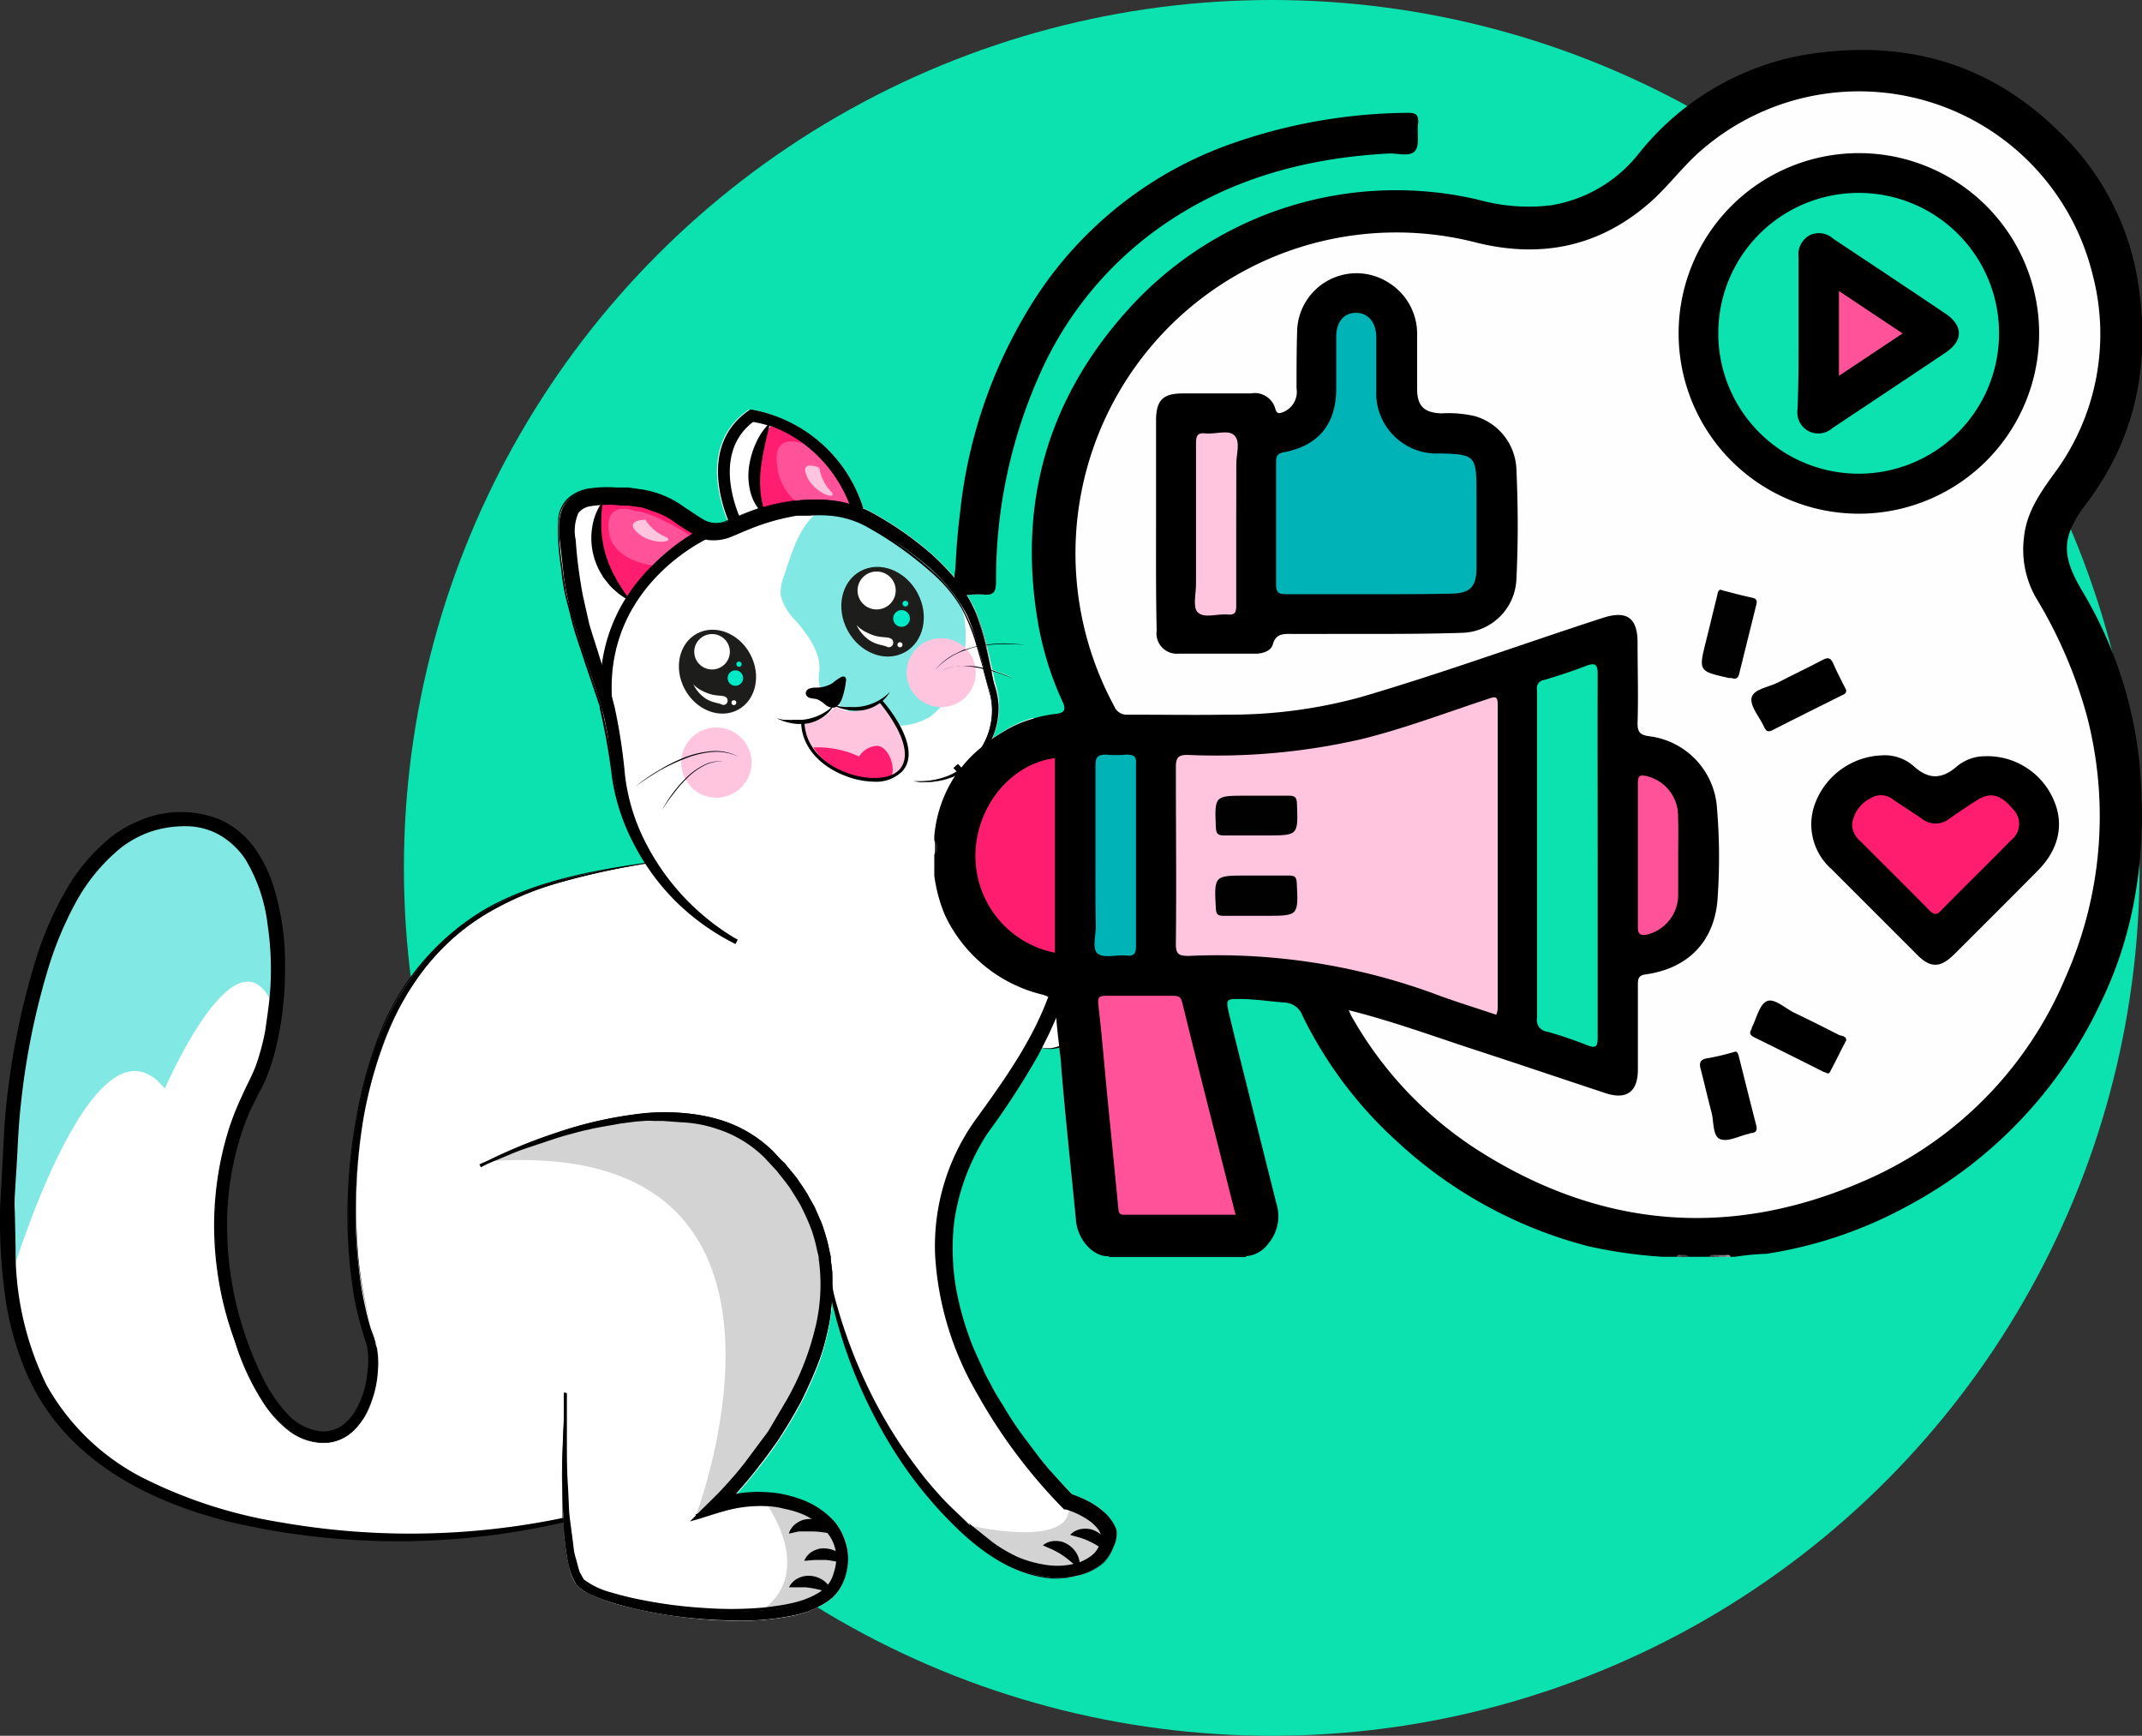 <svg id="Vrstva_1" data-name="Vrstva 1" xmlns="http://www.w3.org/2000/svg" viewBox="0 0 202 163.68"><rect x="0" y="0" width="202" height="163.68" fill="#333333" stroke="none"/><defs><style>.cls-1{fill:#0ce2af;}.cls-2{fill:#ff5299;}.cls-3{fill:#fff;}.cls-4{fill:#82e8e3;}.cls-5{fill:#1d1d1b;}.cls-6{fill:#00eac8;}.cls-7{fill:#ffc5df;}.cls-8{fill:#ff1d6f;}.cls-9{fill:#d3d3d3;}.cls-10{fill:#090909;}.cls-11{fill:#1c1c1c;}.cls-12{fill:#404040;}.cls-13{fill:#7c7c7c;}.cls-14{fill:#575757;}.cls-15{fill:#484848;}.cls-16{fill:#5f5f5f;}.cls-17{fill:#999;}.cls-18{fill:#fefefe;}.cls-19{fill:#00b3b7;}.cls-20{fill:#010101;}</style></defs><g id="Huge_Marketing" data-name="Huge Marketing"><circle class="cls-1" cx="119.93" cy="81.84" r="81.84"/><path class="cls-2" d="M49,133.2s21.17-10.28,29.22,1.46Z" transform="translate(-3.89 -23.16)"/><path class="cls-3" d="M108.89,167.1a2.65,2.65,0,0,1,0,1.92,4,4,0,0,1-1,1.53,5.5,5.5,0,0,1-1.51.93,7.45,7.45,0,0,1-3.36.45h0a8.82,8.82,0,0,1-4.42-1.38,12.79,12.79,0,0,1-1.66-1,30,30,0,0,1-4.74-4.4A41.5,41.5,0,0,1,88.34,160a39,39,0,0,1-3-5.67,45.56,45.56,0,0,1-2.93-8.86,18.29,18.29,0,0,1-.18,1.83,24.35,24.35,0,0,1-1,4.12,36.56,36.56,0,0,1-1.71,3.9,39.16,39.16,0,0,1-4.68,7c-.49.61-1,1.21-1.53,1.79a12.71,12.71,0,0,1,2-.19,14.78,14.78,0,0,1,2,.13,11.73,11.73,0,0,1,1.94.49,7.83,7.83,0,0,1,3.4,2.2,5.82,5.82,0,0,1,1,1.84,5.32,5.32,0,0,1,.19,2.09,6.57,6.57,0,0,1-.58,2,4,4,0,0,1-1.45,1.6,9.82,9.82,0,0,1-3.75,1.36,23.68,23.68,0,0,1-3.86.36c-1.29,0-2.56,0-3.86-.13a44.29,44.29,0,0,1-7.57-1.25,17.09,17.09,0,0,1-3.64-1.33,3.45,3.45,0,0,1-.84-.65,3.51,3.51,0,0,1-.5-.93,9.15,9.15,0,0,1-.47-1.87c-.18-1.1-.26-2.18-.33-3.28a69.31,69.31,0,0,1-31.61-.11,40.18,40.18,0,0,1-7.57-2.72,26.1,26.1,0,0,1-6.67-4.55,20.25,20.25,0,0,1-4.61-6.62,28.82,28.82,0,0,1-2-7.81,55,55,0,0,1-.39-8c0-2.65.2-5.33.43-8s.63-5.3,1.12-7.93a57.82,57.82,0,0,1,2-7.79,29.44,29.44,0,0,1,3.54-7.29c.41-.56.82-1.1,1.27-1.62A15.69,15.69,0,0,1,14,102.62a11,11,0,0,1,3.58-2.09,11.41,11.41,0,0,1,2.05-.52,9.78,9.78,0,0,1,2.09-.11,7.72,7.72,0,0,1,4,1.34,8.72,8.72,0,0,1,2.78,3.17A15.64,15.64,0,0,1,30,108.27a28.45,28.45,0,0,1,.6,8.06,32.28,32.28,0,0,1-.49,4A23.76,23.76,0,0,1,29,124.29c-.11.33-.26.65-.39.95s-.15.32-.24.48l-.23.43c-.29.58-.57,1.18-.82,1.79a27.52,27.52,0,0,0-1.26,3.68,29.9,29.9,0,0,0-.88,7.77,30.31,30.31,0,0,0,1.14,7.74,28.66,28.66,0,0,0,2.94,7.25,10.33,10.33,0,0,0,2.43,2.89,5.44,5.44,0,0,0,1.62.84,3.48,3.48,0,0,0,1.75.08,3,3,0,0,0,1.53-.79,5,5,0,0,0,1.1-1.47,9.26,9.26,0,0,0,1-3.65,7.78,7.78,0,0,0-.09-1.87,3.54,3.54,0,0,0-.08-.45c0-.16-.09-.28-.15-.46a9.16,9.16,0,0,1-.3-1,28.35,28.35,0,0,1-.87-3.92,45.1,45.1,0,0,1-.47-8,48.52,48.52,0,0,1,.82-8,39.51,39.51,0,0,1,2.13-7.73A26,26,0,0,1,43.72,114a23.33,23.33,0,0,1,2.84-2.87,22.52,22.52,0,0,1,3.33-2.28A30.35,30.35,0,0,1,57.35,106a68.11,68.11,0,0,1,7.57-1.42,18.18,18.18,0,0,1-2.57-5.44,23.69,23.69,0,0,1-.73-3.4c-.18-1.15-.33-2.27-.5-3.39-.11-.54-.21-1.1-.34-1.64-.07-.28-.15-.54-.22-.8h0v-.08c-.09-.26-.15-.5-.24-.74-.67-2.15-1.49-4.29-2.15-6.51-.35-1.12-.65-2.24-.89-3.39-.11-.58-.21-1.16-.28-1.74s-.13-1.17-.19-1.71-.13-1.12-.2-1.72a9.91,9.91,0,0,1,0-1.88,3.68,3.68,0,0,1,.28-1,2.87,2.87,0,0,1,.67-.91,3.68,3.68,0,0,1,1.9-.86,10.44,10.44,0,0,1,1.83-.13c.59,0,1.19,0,1.77.07a12.62,12.62,0,0,1,1.81.23,14.1,14.1,0,0,1,1.75.54,9,9,0,0,1,1.62.93l1.42.93a3.53,3.53,0,0,0,1.3.62,2.71,2.71,0,0,0,1.35-.17.59.59,0,0,0,.2-.09c-.82-2-2.46-7.35,1.83-10.39l.17-.13.22,0A13.52,13.52,0,0,1,85.3,71.09l0,0a5.85,5.85,0,0,1,.84.39,31.89,31.89,0,0,1,5.72,4,25.1,25.1,0,0,1,2.09,2.16c0-.41.11-.84.11-1.23.09-1.71.22-3.39.43-5l2.76,7.81a2.07,2.07,0,0,1-.6,0,9.13,9.13,0,0,0-1.56.06c.07.09.13.2.2.3a13.11,13.11,0,0,1,.78,1.6,23.14,23.14,0,0,1,.86,2.76,9.22,9.22,0,0,1,1.4-.13,4.87,4.87,0,0,1,.54,0v0h-.54a10.71,10.71,0,0,0-1.4.12c.21.8.36,1.62.56,2.4.11,0,.21.06.32.11a12.13,12.13,0,0,1,1.79.71,17.64,17.64,0,0,0-1.79-.67c-.11,0-.19-.07-.3-.09.09.48.19,1,.32,1.41a7.89,7.89,0,0,1,.28,1.76,7.52,7.52,0,0,1-.15,1.77,7.25,7.25,0,0,1-.49,1.47c.43-.3.86-.58,1.31-.84a10.66,10.66,0,0,1,2.57-1.12l1.38,3.9.65,1.83,0,.13.22.58,3.62,10.31,1.94,5.5.06.2.22.64,1.1,3.09,7.27,20.64,1.33,3.77,0,.11,0,.11H108.48v-.09c-1.51.09-3-1.6-3.13-3.45-.47-4.85-1-9.71-1.4-14.56,0-.54-.11-1.08-.17-1.64a3.06,3.06,0,0,1-.8.15,2.75,2.75,0,0,1-1.21-.19,46,46,0,0,1-3.6,5.84l-.6.85-.58.86a9.43,9.43,0,0,0-.56.84l-.5.88a21.63,21.63,0,0,0-1.6,3.71c-.1.33-.17.67-.26,1a8.68,8.68,0,0,0-.23,1l-.18,1,0,.24,0,.25,0,.5a21.19,21.19,0,0,0,0,4.06,27.77,27.77,0,0,0,2.13,7.82c.26.63.59,1.23.87,1.86s.62,1.23,1,1.81c.67,1.19,1.4,2.35,2.17,3.47s1.62,2.22,2.51,3.28,1.74,2,2.67,2.93a11.66,11.66,0,0,1,1.45.61,7.62,7.62,0,0,1,1.44.95A3.74,3.74,0,0,1,108.89,167.1Z" transform="translate(-3.89 -23.16)"/><path class="cls-4" d="M81.38,71.42a1.74,1.74,0,0,0-.89.49c-1.41,1.43-2.07,3.78-2.71,5.69a3.64,3.64,0,0,0-.25,1.79,5.18,5.18,0,0,0,1.38,2.28c1.19,1.37,2.36,3,2.26,4.71a3.52,3.52,0,0,0,0,1.41,2.7,2.7,0,0,0,1,1.21,12.54,12.54,0,0,0,4.63,2.38,6.24,6.24,0,0,0,4.75-.6A7.09,7.09,0,0,0,94,87.5a10.32,10.32,0,0,0,.53-7.31,11.92,11.92,0,0,0-5.26-6C87.56,73.14,83.56,70.88,81.38,71.42Z" transform="translate(-3.89 -23.16)"/><ellipse class="cls-5" cx="71.56" cy="86.49" rx="3.5" ry="4.08" transform="translate(-36.43 21.31) rotate(-28.41)"/><ellipse class="cls-3" cx="67.15" cy="61.46" rx="1.68" ry="1.67"/><path class="cls-3" d="M70.17,88.33c1.21.62,1.8.28,2.22.6a.42.42,0,0,1,.06.51h0a.38.38,0,0,1-.44.18c-.49-.28-1.49-.09-2.5-1.51-.21-.35-.3-.53-.16-.34h0A3,3,0,0,0,70.17,88.33Z" transform="translate(-3.89 -23.16)"/><circle class="cls-3" cx="69.21" cy="66.26" r="0.23"/><circle class="cls-6" cx="69.35" cy="63.94" r="0.73"/><circle class="cls-6" cx="69.69" cy="62.63" r="0.25"/><ellipse class="cls-5" cx="87.12" cy="80.84" rx="3.74" ry="4.36" transform="translate(-31.86 28.03) rotate(-28.41)"/><ellipse class="cls-3" cx="82.67" cy="55.68" rx="1.8" ry="1.79"/><path class="cls-3" d="M85.63,82.8c1.29.66,1.92.29,2.37.64a.45.45,0,0,1,.07.54h0a.41.41,0,0,1-.47.2c-.53-.3-1.6-.09-2.68-1.62-.22-.37-.32-.56-.16-.36h0A3,3,0,0,0,85.63,82.8Z" transform="translate(-3.89 -23.16)"/><circle class="cls-3" cx="84.87" cy="60.8" r="0.24"/><circle class="cls-6" cx="85.02" cy="58.32" r="0.79"/><circle class="cls-6" cx="85.38" cy="56.92" r="0.27"/><ellipse class="cls-7" cx="67.56" cy="71.91" rx="3.32" ry="3.31"/><path d="M66.32,99.55a12.32,12.32,0,0,1,1.05-1.64,12.62,12.62,0,0,1,1.28-1.46,6.8,6.8,0,0,1,1.58-1.13,3.3,3.3,0,0,1,1.9-.36,3.56,3.56,0,0,0-1.87.41,6.67,6.67,0,0,0-1.55,1.14A12.71,12.71,0,0,0,67.41,98,16.09,16.09,0,0,0,66.32,99.55Z" transform="translate(-3.89 -23.16)"/><path d="M63.79,97.35A17.38,17.38,0,0,1,66,95.81a16.07,16.07,0,0,1,2.38-1.2A9.26,9.26,0,0,1,70.93,94a4.48,4.48,0,0,1,2.59.52,4.78,4.78,0,0,0-2.58-.44,9.11,9.11,0,0,0-2.56.66A18,18,0,0,0,66,95.88C65.24,96.34,64.5,96.82,63.79,97.35Z" transform="translate(-3.89 -23.16)"/><path class="cls-7" d="M82.66,89.79s-1.33,1.66-2.83,1.54c0,0-.69,3.16,4.7,5.09,0,0,5.28,1.14,4.67-2.72a10.52,10.52,0,0,0-2.35-4.26S84.63,91,82.66,89.79Z" transform="translate(-3.89 -23.16)"/><path class="cls-8" d="M87.88,96.52a6.79,6.79,0,0,1-7.29-2.88,9.28,9.28,0,0,1,4.32.86,2.1,2.1,0,0,1,1.58-1C87.65,93.38,88.47,95.6,87.88,96.52Z" transform="translate(-3.89 -23.16)"/><path d="M86.29,96.87a3.49,3.49,0,0,0,2.71-1c2-2.28-1.81-6.58-2-6.76l-.24.21s3.74,4.27,2,6.35c-.83,1-2.92,1.12-5,.37-2.5-.92-4-2.75-4-4.88h-.32c0,2.67,2.16,4.42,4.19,5.17A7.71,7.71,0,0,0,86.29,96.87Z" transform="translate(-3.89 -23.16)"/><path d="M82.57,89.61a4.88,4.88,0,0,1-1.17.87,4.94,4.94,0,0,1-1.35.48,3.36,3.36,0,0,1-.71.08l-.36,0-.36,0a2.46,2.46,0,0,1-.37,0l-.36,0c-.24,0-.48-.1-.73-.14.22.11.46.2.69.29a6.64,6.64,0,0,0,.74.18,4.56,4.56,0,0,0,1.52,0A3.65,3.65,0,0,0,82.57,89.61Z" transform="translate(-3.89 -23.16)"/><path d="M87.82,88.4a4.51,4.51,0,0,1-1.17.87,4.88,4.88,0,0,1-1.34.48,4.29,4.29,0,0,1-.72.08,2.17,2.17,0,0,1-.36,0h-.36a2.2,2.2,0,0,1-.36,0l-.37-.05-.73-.14c.23.11.46.2.7.29a6,6,0,0,0,.73.18,4.62,4.62,0,0,0,1.53,0A3.65,3.65,0,0,0,87.82,88.4Z" transform="translate(-3.89 -23.16)"/><path d="M83.31,89c-.28.73-.76,1.24-1.6.61a2.61,2.61,0,0,0-.74-.5c-.21-.07-.43-.06-.64-.12a.55.55,0,0,1-.45-.4.47.47,0,0,1,.32-.49,1.62,1.62,0,0,1,.62-.1,3.06,3.06,0,0,0,1.55-.4,5.1,5.1,0,0,1,.86-.6.34.34,0,0,1,.35,0,.4.4,0,0,1,.09.38A8,8,0,0,1,83.31,89Z" transform="translate(-3.89 -23.16)"/><ellipse class="cls-7" cx="88.76" cy="63.43" rx="3.26" ry="3.25"/><path d="M99.55,87.2a17.64,17.64,0,0,0-1.79-.67c-.11,0-.19-.07-.3-.09a5.44,5.44,0,0,0-.82-.19,6.77,6.77,0,0,0-.73-.15h0A5.45,5.45,0,0,0,94.53,86a1.8,1.8,0,0,0-.52,0,3.43,3.43,0,0,0-1.34.45A3.09,3.09,0,0,1,94,86a4.73,4.73,0,0,1,.54,0,5.71,5.71,0,0,1,1.31,0h.07l.71.15a6.23,6.23,0,0,1,.82.22c.11,0,.21.06.32.11A12.13,12.13,0,0,1,99.55,87.2Z" transform="translate(-3.89 -23.16)"/><path d="M100.57,84a12.93,12.93,0,0,0-1.75-.1h-.54a10.71,10.71,0,0,0-1.4.12,6.68,6.68,0,0,0-.8.13s-.06,0-.09,0a4.61,4.61,0,0,0-.92.28.39.39,0,0,0-.2.06,6.38,6.38,0,0,0-1,.43,7.16,7.16,0,0,0-1.79,1.4,6.06,6.06,0,0,1,1.77-1.44c.34-.17.69-.35,1-.48a.38.38,0,0,1,.13,0,10.09,10.09,0,0,1,1-.3h.07a4.66,4.66,0,0,1,.82-.13,9.22,9.22,0,0,1,1.4-.13,4.87,4.87,0,0,1,.54,0A10.43,10.43,0,0,1,100.57,84Z" transform="translate(-3.89 -23.16)"/><path class="cls-8" d="M84.33,70.92s-7-.59-8.56.8c0,0-2.06-4.57.45-8a1.21,1.21,0,0,1,1.38-.43c1.63.59,5.24,2.45,6.73,7.89Z" transform="translate(-3.89 -23.16)"/><path class="cls-8" d="M70.08,73.4s-6.14,4.45-6.76,6.46c0,0-3.73-3.37-3.4-7.62,0-.53.85-2.23,1.38-2.33,1.7-.35,4.4-1,8.5,2.89Z" transform="translate(-3.89 -23.16)"/><path class="cls-2" d="M79.65,65s-2.83-1.15-2.49,1.83a5,5,0,0,0,2.33,4l5.63.88S81.46,65.11,79.65,65Z" transform="translate(-3.89 -23.16)"/><path class="cls-2" d="M63.79,71.35S61,70.2,61.29,73.18s4.33,3.32,4.33,3.32l3.6-2.69S65.59,71.44,63.79,71.35Z" transform="translate(-3.89 -23.16)"/><path class="cls-7" d="M81.16,67.26s-1.93-.82-1.16.86,3.13,2.31,2.19,1.31A4,4,0,0,1,81.16,67.26Z" transform="translate(-3.89 -23.16)"/><path class="cls-7" d="M64.75,72.17s-2.09,0-.72,1.24,3.8.87,2.54.33A4.05,4.05,0,0,1,64.75,72.17Z" transform="translate(-3.89 -23.16)"/><path class="cls-4" d="M4.58,144.68s8-27.45,14.85-18.86c0,0,7.4-17.14,10.59-6.75,0,0,1.53-22.74-12.28-17.94S4.58,144.68,4.58,144.68Z" transform="translate(-3.89 -23.16)"/><path class="cls-9" d="M117.36,79.79s2.09-7-3.61-6.62-9.68,21.74-9.68,21.74,3-25.44,10.24-26.24,6.47,7.71,6.47,7.71Z" transform="translate(-3.89 -23.16)"/><path class="cls-9" d="M69.54,166s13.61-35.67-19.49-33.34c0,0,11.47-5.54,21.45-3.59s10.27,17.51,10.27,17.51S79,161.28,69.54,166Z" transform="translate(-3.89 -23.16)"/><path class="cls-9" d="M75.8,164.44s5.73,7.25-.78,11.06c0,0,8.79-1,8.34-5.53S78.54,164.23,75.8,164.44Z" transform="translate(-3.89 -23.16)"/><path class="cls-9" d="M108.48,168.93a1.71,1.71,0,0,1-.28.48,7,7,0,0,1-5.15,2.52h0a8.82,8.82,0,0,1-4.42-1.38,18,18,0,0,1-4.27-3.75s.31.09.82.19c0,0,0,0,0,0,2.53.54,9.71,1.79,9.54-1.81a3.36,3.36,0,0,0-.09-.6S109.75,166.28,108.48,168.93Z" transform="translate(-3.89 -23.16)"/><path d="M98.06,89.61a7.52,7.52,0,0,1-.15,1.77,7.25,7.25,0,0,1-.49,1.47,7.41,7.41,0,0,1-1.08,1.68A6.43,6.43,0,0,1,94.59,96s0,0,0,0a2.13,2.13,0,0,1-.5.25,2.48,2.48,0,0,1-.6.26A7.15,7.15,0,0,1,90,96.8a7.4,7.4,0,0,0,3.34-.5,6.25,6.25,0,0,0,1-.54h0a0,0,0,0,1,0,0A6,6,0,0,0,96,94.29a7.74,7.74,0,0,0,.49-.73A6.68,6.68,0,0,0,97.12,88c-.18-.58-.33-1.19-.48-1.79,0,0,0,0,0-.09-.17-.69-.35-1.38-.54-2a.07.07,0,0,0,0-.06,21.21,21.21,0,0,0-.86-2.55,9.58,9.58,0,0,0-.63-1.18,15.85,15.85,0,0,0-3.49-4,32.12,32.12,0,0,0-2.68-2c-1-.62-1.92-1.23-2.89-1.75a9.63,9.63,0,0,0-4.42-1h0a10.86,10.86,0,0,0-1.88.09,18.06,18.06,0,0,0-3.21.75c-.54.17-1.06.37-1.58.58s-1,.48-1.61.69a4.38,4.38,0,0,1-2,.24h0a3.47,3.47,0,0,1-.91-.3,2.42,2.42,0,0,1-.45-.24c-.15-.08-.3-.19-.45-.28-.48-.3-1-.62-1.45-.95a7,7,0,0,0-1.38-.77,9.78,9.78,0,0,0-1.53-.48,10.53,10.53,0,0,0-1.6-.21c-.53,0-1.1-.07-1.66-.07a5.72,5.72,0,0,0-.58,0H60.6a6.83,6.83,0,0,0-.92.09,2.16,2.16,0,0,0-1.19.5A1.83,1.83,0,0,0,58,72.32a8,8,0,0,0,0,1.55c0,.54.11,1.1.17,1.68s.09,1.15.15,1.71.16,1.1.26,1.66c.2,1.1.48,2.17.78,3.27.39,1.32.84,2.66,1.25,4,.28.85.54,1.71.8,2.57.08.32.19.67.26,1s.13.46.17.67c.13.59.24,1.15.32,1.73.18,1.14.28,2.28.41,3.43a25.1,25.1,0,0,0,.59,3.32,18,18,0,0,0,1.14,3.15,22.15,22.15,0,0,0,9.1,9.87,21.68,21.68,0,0,1-8.43-7.39,18.18,18.18,0,0,1-2.57-5.44,23.69,23.69,0,0,1-.73-3.4c-.18-1.15-.33-2.27-.5-3.39-.11-.54-.21-1.1-.34-1.64-.07-.28-.15-.54-.22-.8a.15.15,0,0,1,0-.08c-.09-.26-.15-.5-.24-.74-.67-2.15-1.49-4.29-2.15-6.51-.35-1.12-.65-2.24-.89-3.39-.11-.58-.21-1.16-.28-1.74s-.13-1.17-.19-1.71-.13-1.12-.2-1.72a9.91,9.91,0,0,1,0-1.88,3.68,3.68,0,0,1,.28-1,2.87,2.87,0,0,1,.67-.91,3.68,3.68,0,0,1,1.9-.86,10.44,10.44,0,0,1,1.83-.13c.59,0,1.19,0,1.77.07a12.62,12.62,0,0,1,1.81.23,14.1,14.1,0,0,1,1.75.54,9,9,0,0,1,1.62.93l1.42.93a3.53,3.53,0,0,0,1.3.62,2.71,2.71,0,0,0,1.35-.17.59.59,0,0,0,.2-.09,7.11,7.11,0,0,0,1-.43l.33-.13c.49-.21,1-.41,1.55-.58l.11,0,.34-.11a17.74,17.74,0,0,1,3-.63l.17,0a14,14,0,0,1,3.6,0,8.63,8.63,0,0,1,1.3.28,1.29,1.29,0,0,1,.28.08,1.76,1.76,0,0,1,.43.13h0a4.69,4.69,0,0,1,.6.24,5.85,5.85,0,0,1,.84.39,31.89,31.89,0,0,1,5.72,4,25.1,25.1,0,0,1,2.09,2.16v0l.33.39A7.77,7.77,0,0,1,95,79.26c.07.09.13.2.2.3a13.11,13.11,0,0,1,.78,1.6,23.14,23.14,0,0,1,.86,2.76V84c.21.8.36,1.62.56,2.4a.07.07,0,0,0,0,.06c.09.48.19,1,.32,1.41A7.89,7.89,0,0,1,98.06,89.61Z" transform="translate(-3.89 -23.16)"/><path d="M98.06,89.61a7,7,0,0,1-.85,3.66A6.65,6.65,0,0,1,94.6,96v0s0,0,0,0h0l-.5.26h0a8.7,8.7,0,0,1-1,.38,5.77,5.77,0,0,1-1,.21,7.48,7.48,0,0,1-2.06,0v0a7.79,7.79,0,0,0,2.26-.16,6.81,6.81,0,0,0,1.08-.35l1-.53h0l0,0a.06.06,0,0,1,.06-.06h0a5.87,5.87,0,0,0,1.86-1.85,6.11,6.11,0,0,0,1-2.41,6.42,6.42,0,0,0,0-2.62l-.7-2.57,0-.07,0,.06s0,0,0-.09v0L96,84.13h0l0,0a18.59,18.59,0,0,0-1.44-3.62,13.66,13.66,0,0,0-2.43-3,33.79,33.79,0,0,0-6.32-4.57,8.67,8.67,0,0,0-3.67-1.15,11.54,11.54,0,0,0-1.95,0l-1,0c-.32,0-.64.1-1,.16a21.07,21.07,0,0,0-3.72,1.15c-.6.24-1.2.52-1.82.76a4.46,4.46,0,0,1-2,.22h0a4.5,4.5,0,0,1-.94-.31h0a23.33,23.33,0,0,1-2.11-1.3,6.67,6.67,0,0,0-2.14-1.09A10.09,10.09,0,0,0,64.35,71l-1.2-.16c-.4,0-.81,0-1.22-.06a8,8,0,0,0-1.2,0h0a9.4,9.4,0,0,0-1.3.14,1.73,1.73,0,0,0-1,.63,4.17,4.17,0,0,0-.25,2.52,44.83,44.83,0,0,0,.69,5.31L59.46,82c.25.86.53,1.71.8,2.56.52,1.72,1.12,3.4,1.57,5.18v0a52.49,52.49,0,0,1,1,6.52,18.64,18.64,0,0,0,1.86,6.19,22.35,22.35,0,0,0,8.77,9.33l-.21.4a21.93,21.93,0,0,1-5.5-3.89,21.48,21.48,0,0,1-4-5.38,19.79,19.79,0,0,1-2.14-6.38,60.35,60.35,0,0,0-1.16-6.58v0a.94.94,0,0,1,0-.16v0L59,85.51c-.46-1.44-1-2.86-1.33-4.35-.18-.74-.4-1.47-.55-2.22s-.25-1.5-.32-2.26a21.67,21.67,0,0,1-.27-4.56,3,3,0,0,1,1-2.05,3.92,3.92,0,0,1,2.13-.88A11.71,11.71,0,0,1,62,69.13l1.14,0,1.14.16A9.07,9.07,0,0,1,68.45,71c.64.4,1.26.86,1.91,1.22a2.32,2.32,0,0,0,2.1,0h0c1-.4,1.93-.77,2.92-1.13h0l.1,0h0l.34-.11h0a17.08,17.08,0,0,1,3-.62h0l.17,0h0a14.69,14.69,0,0,1,2.48-.07,10.29,10.29,0,0,1,1.23.14l1.21.26h0l.29.09h0l.44.13h0l.61.24h0a15.56,15.56,0,0,1,2.38,1.36A17.28,17.28,0,0,1,89.9,74c.71.58,1.46,1.11,2.12,1.73l1.9,2h0v0c.43.48.76,1,1.15,1.56h0a7.87,7.87,0,0,1,.59,1.11,9.88,9.88,0,0,1,.52,1.15,21.61,21.61,0,0,1,.72,2.41h0V84h0l.56,2.4h0a.07.07,0,0,0,0,.06h0L97.83,88A7.1,7.1,0,0,1,98.06,89.61Zm0,0A7.11,7.11,0,0,0,97.82,88l-.37-1.58h0a.11.11,0,0,1,0-.07h0L96.87,84h0v-.06h0a24.62,24.62,0,0,0-.73-2.4,11.79,11.79,0,0,0-.53-1.14,8.21,8.21,0,0,0-.58-1.1h0c-.38-.51-.71-1.06-1.14-1.54h0v0l-1.91-2c-.66-.61-1.41-1.14-2.12-1.71A17.21,17.21,0,0,0,87.6,72.5a16.25,16.25,0,0,0-2.36-1.34h0l-.6-.23h0l-.42-.12h0l-.26-.08h0l-1.2-.25a8.27,8.27,0,0,0-1.22-.13A14.31,14.31,0,0,0,79,70.4h0l-.17,0h0a17.31,17.31,0,0,0-3,.63h0l-.34.11h0l-.11,0h0c-1,.37-1.94.73-2.91,1.15h0a2.46,2.46,0,0,1-2.27,0c-.68-.38-1.29-.82-1.93-1.23a8.93,8.93,0,0,0-4.15-1.63l-1.11-.14-1.14,0a12.07,12.07,0,0,0-2.25.07,3.69,3.69,0,0,0-2,.83,2.88,2.88,0,0,0-1,1.9,22.76,22.76,0,0,0,.3,4.5c.07.75.21,1.49.33,2.24s.37,1.46.56,2.19c.34,1.47.88,2.9,1.34,4.34l1.44,4.31v.06h0v0a59.73,59.73,0,0,1,1.2,6.6A19.35,19.35,0,0,0,64,102.68a21.41,21.41,0,0,0,4,5.26,21.88,21.88,0,0,0,5.41,3.79l-.22.4a22.46,22.46,0,0,1-9-9.51,19,19,0,0,1-1.87-6.34,52.48,52.48,0,0,0-1-6.45v0c-.42-1.7-1-3.41-1.53-5.13-.27-.86-.55-1.71-.79-2.58l-.62-2.63a46.17,46.17,0,0,1-.67-5.36,4.44,4.44,0,0,1,.32-2.74,2,2,0,0,1,1.22-.76,9.26,9.26,0,0,1,1.37-.15h0a8.67,8.67,0,0,1,1.25,0c.41,0,.83,0,1.24.07l1.23.17c.41.07.8.23,1.2.34a7,7,0,0,1,2.2,1.14,23.86,23.86,0,0,0,2,1.28h0a3.9,3.9,0,0,0,.87.3h0a4.12,4.12,0,0,0,1.87-.19l1.8-.75a20.83,20.83,0,0,1,3.78-1.14c.32-.07.64-.12,1-.16l1-.05a11.9,11.9,0,0,1,2,0,8.74,8.74,0,0,1,3.75,1.19,33.85,33.85,0,0,1,6.34,4.62,14,14,0,0,1,2.45,3.08A19.17,19.17,0,0,1,96.12,84v0a.19.19,0,0,1,0,.11h0l.54,2.05h0s0,0,0,.09v0l.69,2.57a6.44,6.44,0,0,1,0,2.66,6.21,6.21,0,0,1-1,2.45,5.79,5.79,0,0,1-1.89,1.86h0s0,0,0,0l0,0h0l-1,.54a7,7,0,0,1-1.1.34,7.52,7.52,0,0,1-2.27.15v0a7.81,7.81,0,0,0,2,0,6.33,6.33,0,0,0,2-.58h0l.49-.26h0a6.63,6.63,0,0,0,2.62-2.68A7,7,0,0,0,98.06,89.61Z" transform="translate(-3.89 -23.16)"/><path d="M108.91,169a4,4,0,0,1-1,1.53,5.5,5.5,0,0,1-1.51.93,7.45,7.45,0,0,1-3.36.45h0a11.71,11.71,0,0,1-4.42-1.38,12.79,12.79,0,0,1-1.66-1,30,30,0,0,1-4.74-4.4A41.5,41.5,0,0,1,88.34,160a39,39,0,0,1-3-5.67,45.56,45.56,0,0,1-2.93-8.86c-.26-1.12-.46-2.25-.63-3.39.19,1,.39,1.92.63,2.87a47.71,47.71,0,0,0,3.32,9.21,49.16,49.16,0,0,0,3.12,5.52,42.85,42.85,0,0,0,3.91,5A26.93,26.93,0,0,0,95.15,167s0,0,0,0a20.93,20.93,0,0,0,2.27,1.81,12,12,0,0,0,2.72,1.49,10.47,10.47,0,0,0,3,.69,6.84,6.84,0,0,0,2.22-.19,2.85,2.85,0,0,0,.39-.11,1.21,1.21,0,0,0,.3-.11,4.65,4.65,0,0,0,1.21-.75,2.61,2.61,0,0,0,.52-.69,1.66,1.66,0,0,0,.19-.43,1.53,1.53,0,0,0,.11-.54,1.42,1.42,0,0,0-.11-.67,2.93,2.93,0,0,0-.84-1,7.72,7.72,0,0,0-2.39-1.27,1.13,1.13,0,0,0-.24-.08l-.13,0-.09-.08a39.74,39.74,0,0,1-2.86-3.11c-.91-1.08-1.75-2.18-2.57-3.34s-1.55-2.33-2.24-3.56c-.37-.6-.69-1.23-1-1.86s-.6-1.25-.86-1.91A28,28,0,0,1,92.5,143,20.37,20.37,0,0,1,95,130.72l.54-.93c.2-.3.41-.58.61-.88l.6-.87.61-.84a50.85,50.85,0,0,0,4.35-7,27.19,27.19,0,0,0,1.23-2.83v0a20.21,20.21,0,0,0,1.25-4.92,12.64,12.64,0,0,0-.19-4,10.1,10.1,0,0,0-.65-1.92s0,0,0,0a7,7,0,0,0-1.1-1.6h0l-4.14-4.79c-.3-.34-.61-.69-.91-1-.88-1-1.75-2-2.63-3,0-.07-.11-.13-.15-.2l0,0L94,95.29c.15.15.3.32.43.47a1.45,1.45,0,0,1,.17.19c.93,1,1.81,1.94,2.7,2.92.34.34.67.71,1,1l4.16,4.51h0l.11.13a3.5,3.5,0,0,1,.69.82s.07.11.11.15a6.47,6.47,0,0,1,.45.75,8.92,8.92,0,0,1,.76,2,12.83,12.83,0,0,1,.28,4.23,22.54,22.54,0,0,1-1.43,5.82c-.3.75-.62,1.49-1,2.22-.21.45-.43.91-.69,1.36a46,46,0,0,1-3.6,5.84l-.6.85-.58.86a9.43,9.43,0,0,0-.56.84l-.5.88a21.63,21.63,0,0,0-1.6,3.71c-.1.33-.17.67-.26,1a8.68,8.68,0,0,0-.23,1l-.18,1,0,.24,0,.25,0,.5a21.19,21.19,0,0,0,0,4.06,27.77,27.77,0,0,0,2.13,7.82c.26.63.59,1.23.87,1.86s.62,1.23,1,1.81c.67,1.19,1.4,2.35,2.17,3.47s1.62,2.22,2.51,3.28,1.74,2,2.67,2.93a11.66,11.66,0,0,1,1.45.61,7.62,7.62,0,0,1,1.44.95,3.74,3.74,0,0,1,1.1,1.44A2.65,2.65,0,0,1,108.91,169Z" transform="translate(-3.89 -23.16)"/><path d="M108.91,169a4,4,0,0,1-1,1.54h0a5.45,5.45,0,0,1-2.29,1.18A7.78,7.78,0,0,1,103,172h0c-3.27-.28-6.13-2.18-8.48-4.36a39.05,39.05,0,0,1-6.18-7.45,46.12,46.12,0,0,1-5.76-13.32c-.42-1.56-.65-3.17-1-4.76l.26,0c.27,1.16.49,2.34.8,3.5s.66,2.3,1.06,3.43a47.29,47.29,0,0,0,2.86,6.57,44.18,44.18,0,0,0,3.84,6c.73,1,1.49,1.87,2.29,2.75s1.71,1.67,2.55,2.51l.08.16a.27.27,0,0,0,0-.12.22.22,0,0,0-.24-.07l-.07,0h.3l2.18,1.74A13.76,13.76,0,0,0,99.91,170a11,11,0,0,0,2.66.73,6.82,6.82,0,0,0,2.7-.13h0l.35-.1h0a4,4,0,0,0,.54-.23,5.74,5.74,0,0,0,.53-.32,2.87,2.87,0,0,0,.45-.39,2.63,2.63,0,0,0,.33-.49v0c.06-.14.12-.26.18-.41a1.4,1.4,0,0,0,.08-.42h0v0a1.33,1.33,0,0,0-.32-.92,3.87,3.87,0,0,0-.8-.76,7.83,7.83,0,0,0-2-1l0,0-.18-.06h0l-.13,0-.06,0,0,0A50.83,50.83,0,0,1,96,154.51a29.29,29.29,0,0,1-3.92-12.9,20.45,20.45,0,0,1,3.81-12.87c2.64-3.64,5.25-7.29,6.81-11.46l0,.11v-.08l0,0a19.4,19.4,0,0,0,1.29-5.33,10.81,10.81,0,0,0-.84-5.31l0-.12a.27.27,0,0,0,.08.18.28.28,0,0,1-.1-.22l0,.13a6.87,6.87,0,0,0-1-1.53l.2.09h-.15l-.09-.09-7.65-8.91,0,0-.15-.19,0,0,0,0h0l-.41-.47.36-.34.45.49h0l.21.23,0,0,7.83,8.51-.16-.07h.12l.07.07.1.13,0,0a4,4,0,0,1,.73.87l0,0,.11.15,0,0c1.72,2.58,1.82,5.83,1.27,8.73a23.63,23.63,0,0,1-1.23,4.29l-.9,2c-.32.67-.67,1.33-1,2a75.55,75.55,0,0,1-4.84,7.46,20.54,20.54,0,0,0-3.11,8.2h0a21.27,21.27,0,0,0-.13,3.74,21,21,0,0,0,.5,3.69,27.86,27.86,0,0,0,1.05,3.59c.41,1.18,1,2.31,1.48,3.44h0l.84,1.57c.28.52.61,1,.92,1.52a32.4,32.4,0,0,0,2,3c.72.93,1.4,1.91,2.17,2.81l2.39,2.64h0c.54.24,1.1.45,1.63.71a7.35,7.35,0,0,1,1.44,1,3.47,3.47,0,0,1,1,1.47A2.73,2.73,0,0,1,108.91,169Zm0,0a2.66,2.66,0,0,0,0-1.74,3.5,3.5,0,0,0-1-1.45,7,7,0,0,0-1.45-1c-.53-.26-1.08-.46-1.63-.7h0l-2.41-2.63c-.78-.9-1.46-1.87-2.2-2.8a32.61,32.61,0,0,1-2-3c-.31-.5-.65-1-.93-1.51l-.85-1.57h0c-.53-1.13-1.08-2.25-1.51-3.44a28.08,28.08,0,0,1-1.07-3.6,22,22,0,0,1-.42-7.48h0a20.68,20.68,0,0,1,3.09-8.31,73.75,73.75,0,0,0,4.78-7.47c.34-.66.68-1.31,1-2l.88-2a23.85,23.85,0,0,0,1.2-4.24,14.57,14.57,0,0,0,.18-4.37,9.05,9.05,0,0,0-1.44-4l0,0-.11-.15,0,0a3.49,3.49,0,0,0-.66-.77h0v0l-.11-.12.16.07h-.11l-.06-.07-7.88-8.45,0,0-.14-.16h0l-.42-.46.37-.34.41.48,0,0,0,0h0l0,0,.15.2,0,0,7.7,8.86-.21-.09h.14l.08.08a7.06,7.06,0,0,1,1.15,1.66l0,.14a.36.36,0,0,0-.07-.19s.11.14.09.23l0-.12a11.46,11.46,0,0,1,.92,5.6,19.88,19.88,0,0,1-1.3,5.5l0-.11v.08l0,0c-1.56,4.28-4.22,8-6.81,11.64a20.31,20.31,0,0,0-3.71,12.45,28.82,28.82,0,0,0,3.76,12.62,50.73,50.73,0,0,0,8,10.65l-.1-.07.13.05h0l.29.11,0,0A8.79,8.79,0,0,1,107,166a4.15,4.15,0,0,1,.91.87,1.85,1.85,0,0,1,.42,1.28v0a2.06,2.06,0,0,1-.11.58l-.24.53,0,0a2.52,2.52,0,0,1-.42.59,2.93,2.93,0,0,1-.53.47,4.49,4.49,0,0,1-1.26.62h0l-.43.11h0a9.12,9.12,0,0,1-5.67-.66,14.15,14.15,0,0,1-2.48-1.43L95,167.15h.29l-.09,0a.22.22,0,0,1-.25-.07.2.2,0,0,1,0-.14l.07.16c-.85-.85-1.73-1.69-2.57-2.55s-1.57-1.84-2.29-2.8a45.13,45.13,0,0,1-3.85-6.11,48.57,48.57,0,0,1-2.84-6.64c-.39-1.14-.74-2.3-1-3.46s-.51-2.35-.78-3.52l.26,0c.31,1.58.52,3.18.93,4.74a43.31,43.31,0,0,0,1.43,4.62,43.88,43.88,0,0,0,4.24,8.68,38.81,38.81,0,0,0,6.12,7.46c2.32,2.19,5.16,4.09,8.42,4.39h0a8,8,0,0,0,2.58-.19,5.55,5.55,0,0,0,2.29-1.17h0A4,4,0,0,0,108.91,169Z" transform="translate(-3.89 -23.16)"/><path d="M38.15,128.71a53.45,53.45,0,0,0-.71,7.9,46,46,0,0,0,.52,7.87,33.31,33.31,0,0,0,.86,3.84c.09.3.22.6.33.92l.15.5c0,.17.08.35.13.52a8.15,8.15,0,0,1,.1,2.09,10,10,0,0,1-1.05,4,6.27,6.27,0,0,1-1.28,1.72,4.31,4.31,0,0,1-2,1.06A5.26,5.26,0,0,1,31.1,158a11.24,11.24,0,0,1-2.69-3.15,22.23,22.23,0,0,1-1.77-3.64,35.4,35.4,0,0,1-1.3-3.84,31.18,31.18,0,0,1-1.18-8,29.48,29.48,0,0,1,.88-8,27.1,27.1,0,0,1,1.3-3.84q.38-.94.84-1.86l.23-.45.22-.41.37-.88a22.91,22.91,0,0,0,1-3.76c.17-.9.28-1.81.37-2.74,0-.38.06-.77.08-1.16a26.76,26.76,0,0,0-.6-7.74,14.66,14.66,0,0,0-1.32-3.6,8,8,0,0,0-2.43-2.79A6.48,6.48,0,0,0,21.66,101a10.32,10.32,0,0,0-3.74.54,10.42,10.42,0,0,0-3.25,1.92,13.36,13.36,0,0,0-1.38,1.33c-.43.48-.82,1-1.21,1.51a28.52,28.52,0,0,0-3.43,7,56.8,56.8,0,0,0-2,7.64c-.5,2.61-.87,5.22-1.13,7.85s-.41,5.28-.47,7.91c0,2,0,4,.13,6,0,.62.11,1.25.19,1.88a27.72,27.72,0,0,0,1.9,7.59,19.68,19.68,0,0,0,4.38,6.45,25.84,25.84,0,0,0,6.45,4.48,40.24,40.24,0,0,0,7.42,2.74,64.69,64.69,0,0,0,7.82,1.53,68.25,68.25,0,0,0,8,.58,73.41,73.41,0,0,0,8-.3A71.5,71.5,0,0,0,57,166.5a69.31,69.31,0,0,1-31.61-.11,40.18,40.18,0,0,1-7.57-2.72,26.1,26.1,0,0,1-6.67-4.55,20.25,20.25,0,0,1-4.61-6.62,28.82,28.82,0,0,1-2-7.81,55,55,0,0,1-.39-8c0-2.65.2-5.33.43-8s.63-5.3,1.12-7.93a57.82,57.82,0,0,1,2-7.79,29.44,29.44,0,0,1,3.54-7.29c.41-.56.82-1.1,1.27-1.62A15.69,15.69,0,0,1,14,102.62a11,11,0,0,1,3.58-2.09,11.41,11.41,0,0,1,2.05-.52,9.78,9.78,0,0,1,2.09-.11,7.72,7.72,0,0,1,4,1.34,8.72,8.72,0,0,1,2.78,3.17A15.64,15.64,0,0,1,30,108.27a28.45,28.45,0,0,1,.6,8.06,32.28,32.28,0,0,1-.49,4A23.76,23.76,0,0,1,29,124.29c-.11.33-.26.65-.39.95s-.15.32-.24.48l-.23.43c-.29.58-.57,1.18-.82,1.79a27.52,27.52,0,0,0-1.26,3.68,29.9,29.9,0,0,0-.88,7.77,30.31,30.31,0,0,0,1.14,7.74,28.66,28.66,0,0,0,2.94,7.25,10.33,10.33,0,0,0,2.43,2.89,5.44,5.44,0,0,0,1.62.84,3.48,3.48,0,0,0,1.75.08,3,3,0,0,0,1.53-.79,5,5,0,0,0,1.1-1.47,9.26,9.26,0,0,0,1-3.65,7.78,7.78,0,0,0-.09-1.87,3.54,3.54,0,0,0-.08-.45c0-.16-.09-.28-.15-.46a9.16,9.16,0,0,1-.3-1,28.35,28.35,0,0,1-.87-3.92,45.1,45.1,0,0,1-.47-8,48.52,48.52,0,0,1,.82-8,39.51,39.51,0,0,1,2.13-7.73A26,26,0,0,1,43.72,114a23.33,23.33,0,0,1,2.84-2.87,22.52,22.52,0,0,1,3.33-2.28A30.35,30.35,0,0,1,57.35,106a68.11,68.11,0,0,1,7.57-1.42,73.11,73.11,0,0,0-7.51,1.59,29.9,29.9,0,0,0-7.37,3,20.4,20.4,0,0,0-3.22,2.29,23,23,0,0,0-2.74,2.84,26.27,26.27,0,0,0-3.88,6.86A41.15,41.15,0,0,0,38.15,128.71Z" transform="translate(-3.89 -23.16)"/><path d="M38.15,128.71a52.44,52.44,0,0,0-.48,13.36A40.67,40.67,0,0,0,39,148.63a9.24,9.24,0,0,1,0,6.57,7.3,7.3,0,0,1-1.74,2.85,4.12,4.12,0,0,1-3.06,1.18,5.61,5.61,0,0,1-3.11-1.17,10.69,10.69,0,0,1-2.27-2.47A23,23,0,0,1,26,149.52,30.26,30.26,0,0,1,24.38,143a30.6,30.6,0,0,1,1.06-13.28,25.4,25.4,0,0,1,1.23-3.13c.43-1,1-2,1.37-3a22.27,22.27,0,0,0,.86-3.23c.16-1.1.32-2.2.43-3.31a28.62,28.62,0,0,0-.2-6.67A15.37,15.37,0,0,0,27,104.14a7.45,7.45,0,0,0-2.4-2.24,6.48,6.48,0,0,0-3.16-.83,10.33,10.33,0,0,0-3.27.49,9.89,9.89,0,0,0-2.91,1.57,17.44,17.44,0,0,0-4.21,5.1,33.11,33.11,0,0,0-2.58,6.14,68.81,68.81,0,0,0-2.63,13.1c-.25,2.22-.29,4.46-.45,6.68l-.1,1.67a13.3,13.3,0,0,0,0,1.67l.07,3.34a28.79,28.79,0,0,0,2.9,12.9,21.74,21.74,0,0,0,9.53,9,44.64,44.64,0,0,0,12.68,4A70.68,70.68,0,0,0,57,166.29l.09.41a69.56,69.56,0,0,1-31.83-.1c-5.16-1.34-10.27-3.52-14.2-7.27a20.55,20.55,0,0,1-4.63-6.58A28.65,28.65,0,0,1,4.32,145a53.83,53.83,0,0,1-.42-8l.43-8a71.91,71.91,0,0,1,3.05-15.72A31.34,31.34,0,0,1,10.79,106a17.87,17.87,0,0,1,2.62-3.07,10.82,10.82,0,0,1,3.35-2.26,9.86,9.86,0,0,1,7.91-.21A8.28,8.28,0,0,1,27.81,103a12.88,12.88,0,0,1,1.83,3.6,24.56,24.56,0,0,1,1.13,7.93,31.36,31.36,0,0,1-1,8c-.18.65-.39,1.3-.63,1.92a12.64,12.64,0,0,1-.86,1.82L27.43,128c-.26.61-.5,1.23-.71,1.86a28,28,0,0,0-1.4,7.81,32.46,32.46,0,0,0,3.36,15.42,14.27,14.27,0,0,0,2.2,3.28,5.08,5.08,0,0,0,3.38,1.77,3.15,3.15,0,0,0,1.84-.52,4.58,4.58,0,0,0,1.3-1.43,8.79,8.79,0,0,0,1.15-3.74,7.64,7.64,0,0,0,0-2,4.41,4.41,0,0,0-.24-.95l-.3-1a27.25,27.25,0,0,1-.86-3.91,45.44,45.44,0,0,1-.48-8,49.62,49.62,0,0,1,.81-8A40.37,40.37,0,0,1,39.54,121a23.68,23.68,0,0,1,10.07-12.1c4.68-2.66,10-3.64,15.3-4.4v.08a65.36,65.36,0,0,0-9.57,2.2,24.72,24.72,0,0,0-8.57,4.68A23.74,23.74,0,0,0,41,119.32,38,38,0,0,0,38.15,128.71Zm0,0a37.71,37.71,0,0,1,2.81-9.4,23.59,23.59,0,0,1,5.79-7.88,24.74,24.74,0,0,1,8.58-4.7,65.58,65.58,0,0,1,9.58-2.23v.08c-5.25.76-10.6,1.76-15.26,4.42a23.51,23.51,0,0,0-10,12,40.87,40.87,0,0,0-2.09,7.69,50.38,50.38,0,0,0-.79,7.94,45.1,45.1,0,0,0,.49,8,27,27,0,0,0,.87,3.89l.29.95a4.17,4.17,0,0,1,.26,1,8,8,0,0,1,.06,2,9.16,9.16,0,0,1-1.18,3.84,4.65,4.65,0,0,1-1.36,1.5,3.36,3.36,0,0,1-2,.56,5.36,5.36,0,0,1-3.54-1.83,14.89,14.89,0,0,1-2.25-3.33,32.71,32.71,0,0,1-3.41-15.54,28.25,28.25,0,0,1,1.39-7.89c.22-.63.45-1.26.71-1.88l.84-1.83a16.2,16.2,0,0,0,1.45-3.68,31.25,31.25,0,0,0,1-7.88,24.11,24.11,0,0,0-1.13-7.83,12.54,12.54,0,0,0-1.79-3.49,7.87,7.87,0,0,0-3-2.45,9.56,9.56,0,0,0-7.63.23,10.39,10.39,0,0,0-3.24,2.2,18.37,18.37,0,0,0-2.56,3,31.6,31.6,0,0,0-3.35,7.19,71.51,71.51,0,0,0-3,15.63l-.41,8a54.1,54.1,0,0,0,.43,8,28.25,28.25,0,0,0,2.05,7.63A20,20,0,0,0,11.36,159c3.85,3.65,8.87,5.82,14,7.15a69,69,0,0,0,31.61.16l.1.41a71.1,71.1,0,0,1-26.73.39A44.9,44.9,0,0,1,17.55,163,26,26,0,0,1,12,159.19a19.59,19.59,0,0,1-4.12-5.32,29.06,29.06,0,0,1-2.91-13l-.06-3.36a13.46,13.46,0,0,1,0-1.68l.1-1.67c.17-2.23.22-4.47.47-6.7A69.28,69.28,0,0,1,8.19,114.3a33.92,33.92,0,0,1,2.62-6.18A17.57,17.57,0,0,1,15.09,103a10.24,10.24,0,0,1,3-1.59,10.71,10.71,0,0,1,3.33-.5,6.86,6.86,0,0,1,3.25.86A7.73,7.73,0,0,1,27.1,104a15.66,15.66,0,0,1,2.2,6.32,28.35,28.35,0,0,1,.18,6.7c-.11,1.12-.27,2.22-.43,3.33a22.91,22.91,0,0,1-.87,3.25c-.36,1.07-1,2-1.39,3.05a24.46,24.46,0,0,0-1.22,3.11A30.34,30.34,0,0,0,24.48,143a30,30,0,0,0,1.62,6.48,22.7,22.7,0,0,0,2.79,6.06A10.67,10.67,0,0,0,31.13,158a5.59,5.59,0,0,0,3.07,1.17,4.1,4.1,0,0,0,3-1.16A7.28,7.28,0,0,0,39,155.19a9.21,9.21,0,0,0,0-6.54,41.12,41.12,0,0,1-1.28-6.58A52.45,52.45,0,0,1,38.15,128.71Z" transform="translate(-3.89 -23.16)"/><path d="M83.85,170.64a6.57,6.57,0,0,1-.58,2,4,4,0,0,1-1.45,1.6,9.82,9.82,0,0,1-3.75,1.36,23.68,23.68,0,0,1-3.86.36c-1.29,0-2.56,0-3.86-.13a44.29,44.29,0,0,1-7.57-1.25,17.09,17.09,0,0,1-3.64-1.33,3.45,3.45,0,0,1-.84-.65,3.51,3.51,0,0,1-.5-.93,9.15,9.15,0,0,1-.47-1.87c-.18-1.1-.26-2.18-.33-3.28,0-.18,0-.37,0-.54-.06-1.27-.09-2.55-.09-3.82,0-2.52.13-5.07.31-7.59-.05,1.27-.05,2.54-.05,3.8s0,2.54.05,3.79.08,2.55.17,3.8.24,2.5.47,3.73a11.21,11.21,0,0,0,.5,1.79,3.65,3.65,0,0,0,.41.73,2.85,2.85,0,0,0,.69.5,15.46,15.46,0,0,0,3.51,1.2A42.71,42.71,0,0,0,70.42,175a35.12,35.12,0,0,0,5.43,0c.69-.07,1.38-.15,2.05-.28a9,9,0,0,0,3.36-1.25l.31-.22a2.56,2.56,0,0,0,.45-.49,1.7,1.7,0,0,0,.32-.5,5.74,5.74,0,0,0,.48-1.66v-.11a3.1,3.1,0,0,0,0-1A3.72,3.72,0,0,0,82,167.7a1.93,1.93,0,0,0-.22-.28,5.22,5.22,0,0,0-1-.92,7.58,7.58,0,0,0-1.9-1,10.63,10.63,0,0,0-1.77-.43c-.3,0-.62-.07-.92-.09s-.59,0-.89,0a13.24,13.24,0,0,0-3.58.56l-2.18.67.5-.5,1.12-1.1a36.51,36.51,0,0,0,2.76-3,37.89,37.89,0,0,0,2.46-3.28,32.7,32.7,0,0,0,2.11-3.54A28.13,28.13,0,0,0,80.14,151a25.22,25.22,0,0,0,1-3.92,18.17,18.17,0,0,0,.17-4l-.11-1,0-.17v-.09l0-.23-.11-.5a12.05,12.05,0,0,0-.45-1.72l-.07-.22v0a16.2,16.2,0,0,0-1.81-3.6l-.26-.43a3.64,3.64,0,0,0-.3-.41l-.63-.8-.3-.39,0,0-.34-.37-.07-.06-.62-.69A11.33,11.33,0,0,0,72.92,130,14.16,14.16,0,0,0,69,128.89a19.88,19.88,0,0,0-2.78-.2c-.34,0-.69,0-1,0h-.3a2.11,2.11,0,0,0-.35.05,5.66,5.66,0,0,0-.82.06,8.66,8.66,0,0,0-1.53.2,17.57,17.57,0,0,0-2.26.41,12.94,12.94,0,0,0-1.43.32c-.6.15-1.18.3-1.77.47-1.31.39-2.63.82-3.94,1.32-.89.34-1.77.69-2.63,1.1-.35.13-.67.28-1,.43.31-.17.61-.32.91-.45l.27-.13a46.62,46.62,0,0,1,6.31-2.57,36.75,36.75,0,0,1,8.21-1.77,22.14,22.14,0,0,1,4.23.07,14.62,14.62,0,0,1,4.12,1.1,12.14,12.14,0,0,1,3.54,2.41l.73.78.39.37.32.41.69.84a2.55,2.55,0,0,1,.3.43l.31.43c.19.3.41.58.58.91l.52.92a3.54,3.54,0,0,1,.23.48l.22.49c.13.33.3.65.41,1a18.11,18.11,0,0,1,.58,2.07l.11.51.06.26,0,.28.13,1.06a13.68,13.68,0,0,1,0,1.92,4.51,4.51,0,0,1,0,.52,18.29,18.29,0,0,1-.18,1.83,24.35,24.35,0,0,1-1,4.12,36.56,36.56,0,0,1-1.71,3.9,39.16,39.16,0,0,1-4.68,7c-.49.61-1,1.21-1.53,1.79a12.71,12.71,0,0,1,2-.19,14.78,14.78,0,0,1,2,.13,11.73,11.73,0,0,1,1.94.49,7.83,7.83,0,0,1,3.4,2.2,5.82,5.82,0,0,1,1,1.84A5.32,5.32,0,0,1,83.85,170.64Z" transform="translate(-3.89 -23.16)"/><path d="M83.85,170.64a5,5,0,0,1-1.49,3.17,7.64,7.64,0,0,1-3.2,1.55,23.66,23.66,0,0,1-7.12.54,39.5,39.5,0,0,1-7.11-.8,31.64,31.64,0,0,1-3.48-.88,14.12,14.12,0,0,1-1.68-.63,4.3,4.3,0,0,1-1.51-1h0a9,9,0,0,1-1.14-4.39c-.06-.76-.19-1.51-.2-2.27l0-2.28c-.08-1.53,0-3,.07-4.57l.18-4.56h.18c0,1.49,0,3,0,4.46s0,3,.11,4.46l.1,2.22c.06.74.18,1.47.27,2.21l.14,1.1a5,5,0,0,0,.21,1.09l.29,1.06.08.27.13.23.26.47h0a7.34,7.34,0,0,0,2.58,1.23,28.38,28.38,0,0,0,2.86.7,42.27,42.27,0,0,0,5.83.76,34.85,34.85,0,0,0,5.87-.05c1.92-.24,3.93-.51,5.5-1.72l0,0a2,2,0,0,0,.42-.46h0l0,0a2.89,2.89,0,0,0,.49-1,5.07,5.07,0,0,0,.25-1.09v-.09h0a3.65,3.65,0,0,0-.77-2.58v0a5.91,5.91,0,0,0-2.56-1.91,9.51,9.51,0,0,0-1.58-.45,7.46,7.46,0,0,0-1.62-.24,12.45,12.45,0,0,0-3.28.28c-1.07.24-2.13.62-3.2.94l-.78.22.57-.57c.81-.84,1.68-1.63,2.46-2.47s1.56-1.72,2.26-2.65l2.08-2.79,1.77-3a25.72,25.72,0,0,0,2.59-6.42,17.14,17.14,0,0,0,.42-6.84h0v-.06c0-.25-.1-.49-.15-.73h0a13.74,13.74,0,0,0-.51-1.9v-.09l0,.08a21,21,0,0,0-.9-2.06c-.32-.68-.75-1.27-1.15-1.94h0c-.37-.52-.82-1.06-1.22-1.59l0,0-1.2-1.29a11,11,0,0,0-1.33-1.12,11.09,11.09,0,0,0-3.09-1.56,12,12,0,0,0-3.42-.64l-1.75-.13c-.29,0-.58,0-.87,0a5.7,5.7,0,0,0-.85,0h0l-.79.06h0l-1.5.19h0c-1,.2-2.06.34-3.07.59-.51.1-1,.24-1.52.38s-1,.27-1.51.44l-3,1c-1,.36-1.94.79-2.91,1.18h0l-1,.42L49.1,133a49.89,49.89,0,0,1,7.15-3,38.19,38.19,0,0,1,7.55-1.77,19.5,19.5,0,0,1,7.72.45,12.24,12.24,0,0,1,3.54,1.63,11.87,11.87,0,0,1,1.52,1.21c.48.44.88,1,1.36,1.38h0c.43.58.92,1.06,1.32,1.69h0c.37.52.73,1.08,1,1.64a12.78,12.78,0,0,1,.86,1.74l.37.91.29.92c.2.62.29,1.27.45,1.89h0c0,.54.15,1.07.15,1.62l0,1.64h0a12.59,12.59,0,0,1-.08,1.37c-.06.45-.07.9-.16,1.35a26.61,26.61,0,0,1-.62,2.64,16.54,16.54,0,0,1-1,2.53l-1.09,2.48-1.38,2.33-.7,1.16c-.24.39-.53.73-.8,1.1L75,162c-.55.71-1.17,1.38-1.75,2.07l0,0,1.79-.16a13.55,13.55,0,0,1,1.8.08,9.88,9.88,0,0,1,3.44,1A6.82,6.82,0,0,1,83,167.22,5,5,0,0,1,83.85,170.64Zm0,0a5.1,5.1,0,0,0-.84-3.42A6.75,6.75,0,0,0,80.28,165a9.86,9.86,0,0,0-3.44-1,15.22,15.22,0,0,0-1.79-.07l-1.78.17H73.2l0-.06c.58-.69,1.19-1.36,1.74-2.07l1.61-2.18c.26-.36.56-.71.79-1.09l.69-1.17,1.38-2.32,1.07-2.49a16,16,0,0,0,1-2.52,25.71,25.71,0,0,0,.6-2.63c.09-.44.1-.89.15-1.34a11.87,11.87,0,0,0,.08-1.33h0l0-1.62c0-.54-.13-1.08-.15-1.62h0c-.16-.63-.25-1.27-.46-1.88l-.29-.92L81,138a12.66,12.66,0,0,0-.86-1.73c-.32-.56-.67-1.09-1-1.62h0a8,8,0,0,0-.64-.83L77.8,133h0c-.49-.43-.89-.94-1.36-1.37a12.34,12.34,0,0,0-1.51-1.19,11.66,11.66,0,0,0-3.48-1.58,19.42,19.42,0,0,0-7.63-.42,38.71,38.71,0,0,0-7.49,1.79,49.88,49.88,0,0,0-7.09,3l-.14-.28,1-.44h0c1-.4,1.93-.84,2.92-1.21l3-1c.5-.17,1-.32,1.51-.45s1-.28,1.53-.39c1-.26,2.08-.4,3.12-.61h0l1.56-.2h0l.85-.07h0a7.59,7.59,0,0,1,.92-.06c.29,0,.59,0,.89,0l1.78.13a12.43,12.43,0,0,1,3.51.65,11.48,11.48,0,0,1,3.21,1.6A11.69,11.69,0,0,1,76.2,132l1.21,1.3h0c.42.54.83,1,1.24,1.6h0c.38.63.84,1.27,1.17,2s.65,1.39.93,2.11v0a13.69,13.69,0,0,1,.53,2v0c0,.25.11.49.15.74v.1a17.73,17.73,0,0,1-.4,7,25.82,25.82,0,0,1-2.65,6.51l-1.81,3-2.12,2.81a33.84,33.84,0,0,1-2.28,2.67c-.81.85-1.67,1.63-2.49,2.47l-.21-.35c1.08-.31,2.12-.7,3.24-.94a12.85,12.85,0,0,1,3.39-.27,8,8,0,0,1,1.69.25,9.87,9.87,0,0,1,1.64.48,6.35,6.35,0,0,1,2.73,2.07l0,0a4,4,0,0,1,.83,2.85v.09h0a5.23,5.23,0,0,1-.27,1.17,3,3,0,0,1-.58,1.09l0,0a2.51,2.51,0,0,1-.49.53l0,0a7.58,7.58,0,0,1-2.7,1.25,24.36,24.36,0,0,1-2.94.49,34.42,34.42,0,0,1-5.92,0,44.74,44.74,0,0,1-5.87-.79,25.62,25.62,0,0,1-2.87-.72,7.31,7.31,0,0,1-2.7-1.32h0l-.29-.5-.14-.26-.07-.27-.3-1.08a5.18,5.18,0,0,1-.21-1.11l-.14-1.11c-.08-.74-.2-1.48-.25-2.22l-.1-2.23c-.09-1.49-.07-3-.09-4.47s0-3,0-4.46h.19l-.19,4.55c-.06,1.52-.17,3-.1,4.55l0,2.28c0,.76.13,1.51.19,2.27a8.89,8.89,0,0,0,1.1,4.34h0a4.31,4.31,0,0,0,1.47,1,14,14,0,0,0,1.67.63,33.74,33.74,0,0,0,3.46.89,39.41,39.41,0,0,0,7.1.82,23.35,23.35,0,0,0,7.12-.51,7.75,7.75,0,0,0,3.19-1.53A5,5,0,0,0,83.85,170.64Z" transform="translate(-3.89 -23.16)"/><path d="M121.27,74.24a6.68,6.68,0,0,1-.78,3.4s0,0,0,0a4.85,4.85,0,0,1-1.14,1.4c-.43.34-.89.69-1.34,1s-.8.54-1.18.78l-.2.13a8.65,8.65,0,0,0-1.21.9,1.74,1.74,0,0,0-.41.5,1.59,1.59,0,0,0-.13.56c0,.54-.06,1.1-.08,1.64,0,.08,0,.19,0,.28-.09,1-.15,2-.26,3s-.2,1.86-.3,2.78c-.39,3.39-.85,6.78-1.45,10.14-.5,2.76-1.06,5.54-1.77,8.28-.39,1.45-.8,2.87-1.29,4.29,0,0,0,.07,0,.09-.07.19-.15.41-.24.6a29.18,29.18,0,0,1-1.27,3.07l-.65,1.23c-.22.34-.41.69-.65,1a9.39,9.39,0,0,1-1,1.27,5.51,5.51,0,0,1-1.27,1,3,3,0,0,1-.78.34,3.06,3.06,0,0,1-.8.15,2.75,2.75,0,0,1-1.21-.19A3.28,3.28,0,0,0,103,122a5.85,5.85,0,0,0,.8-.2,3.78,3.78,0,0,0,.69-.36,5.63,5.63,0,0,0,1.19-1,9.64,9.64,0,0,0,.94-1.29c.31-.5.59-1,.85-1.51l.23-.5a28.73,28.73,0,0,0,1.4-3.79,1.12,1.12,0,0,0,0-.13s0,0,0-.07c.62-2,1.14-4.1,1.57-6.19.09-.41.18-.82.24-1.25.37-1.7.67-3.41.93-5.13.49-3.32.93-6.64,1.27-10,.11-.94.19-1.92.28-2.86s.17-2.14.24-3.22v0c0-.54.08-1.06.08-1.6a2.49,2.49,0,0,1,.87-1.79A8,8,0,0,1,116,80c.19-.13.41-.26.6-.41a6.13,6.13,0,0,0,.73-.48.94.94,0,0,0,.22-.15v0a13,13,0,0,0,1.06-.77,4.35,4.35,0,0,0,.88-1.1,5.34,5.34,0,0,0,.24-4.66,2.89,2.89,0,0,0-.37-.63.79.79,0,0,0-.15-.26,4.63,4.63,0,0,0-1.47-1.27,4.07,4.07,0,0,0-.86-.43s0,0,0,0l-.15-.07-.56-.19c-.24-.07-.5-.15-.74-.2h0c-.26,0-.49-.1-.75-.12l-.39-.07h-.32a2.22,2.22,0,0,0-1,.35,4.9,4.9,0,0,0-1.29,1.14A13.18,13.18,0,0,0,110,73.33a26.85,26.85,0,0,0-1.25,2.93c-.39,1-.74,2-1.06,3.07-.43,1.4-.82,2.8-1.17,4.22-.73,2.76-1.33,5.55-1.89,8.35l-.33,1.68c-.23,1.25-.47,2.5-.66,3.75-.09.41-.16.82-.22,1.21-.32,2-.63,3.93-.91,5.89,0,.09,0,.19,0,.28,0-.09,0-.19,0-.28.17-2.07.41-4.12.67-6.19.07-.54.15-1.08.22-1.62,0-.11,0-.21,0-.3.22-1.51.43-3,.67-4.51.56-3.34,1.18-6.66,2-9.94.26-.93.5-1.87.78-2.8a39.25,39.25,0,0,1,2.24-6.17A15.21,15.21,0,0,1,110.81,70a6.74,6.74,0,0,1,1.27-1.23,5.38,5.38,0,0,1,.82-.45,3.86,3.86,0,0,1,.95-.22,4.17,4.17,0,0,1,.5,0l.43.07a8.13,8.13,0,0,1,.84.13c.28.06.56.15.84.21l.24.09a3.27,3.27,0,0,1,.58.19,6.93,6.93,0,0,1,2.82,2.07,2.39,2.39,0,0,1,.37.59A5.91,5.91,0,0,1,121.27,74.24Z" transform="translate(-3.89 -23.16)"/><path d="M60.73,70.47A14,14,0,0,0,60.6,73a10.11,10.11,0,0,0,.39,2.4,5.44,5.44,0,0,0,.19.57,4,4,0,0,0,.22.57c.08.18.17.37.24.56l.3.54.14.28c.05.09.12.18.17.27s.23.35.34.54c.23.36.5.7.73,1.1a7.6,7.6,0,0,1-1.14-.73l-.51-.45-.24-.24-.22-.27-.43-.54-.35-.6a5.11,5.11,0,0,1-.29-.63,5.75,5.75,0,0,1-.23-.66A6.46,6.46,0,0,1,59.72,73,5.38,5.38,0,0,1,60.73,70.47Z" transform="translate(-3.89 -23.16)"/><path d="M85.3,71.09l0,0-.38.13-.63.24a4.87,4.87,0,0,0-.24-.59,1,1,0,0,0-.08-.23A13,13,0,0,0,79.67,65l0,0a12.69,12.69,0,0,0-3-1.64.27.27,0,0,1-.13,0l-.17-.06a9.67,9.67,0,0,0-1.46-.35c-3.43,2.61-2,7.21-1.28,8.93.2.43.33.67.33.69l-1,.54s-.15-.3-.36-.8c-.82-2-2.46-7.35,1.83-10.39l.17-.13.22,0A13.52,13.52,0,0,1,85.3,71.09Z" transform="translate(-3.89 -23.16)"/><path d="M76.52,63c-.19.79-.37,1.53-.53,2.28a21.49,21.49,0,0,0-.37,2.2,11.24,11.24,0,0,0,0,2.17,9.4,9.4,0,0,0,.53,2.22,4.31,4.31,0,0,1-1.4-2,6.18,6.18,0,0,1-.25-2.49A8,8,0,0,1,75.15,65,6.25,6.25,0,0,1,76.52,63Z" transform="translate(-3.89 -23.16)"/><path d="M71.06,73.72a3.17,3.17,0,0,0-.34.17c-1.86.91-10.09,5.59-9.06,15.87h0l-1.06.11h0v-.08a16.69,16.69,0,0,1,0-3.61,15.67,15.67,0,0,1,2.29-6.59.59.59,0,0,0,.08-.11,1.05,1.05,0,0,1,.07-.11,16.05,16.05,0,0,1,2.37-2.89,20.46,20.46,0,0,1,3.56-2.87,4.45,4.45,0,0,0,.43-.26c.22-.11.39-.21.54-.3a7.35,7.35,0,0,1,.71-.37Z" transform="translate(-3.89 -23.16)"/><path d="M116,68.66l-.69.89c-.21.27-.39.52-.55.77s-.15.26-.23.39-.15.27-.2.42c-.15.3-.25.63-.43,1A1.9,1.9,0,0,1,113.4,71a2.13,2.13,0,0,1,.08-.66,2.4,2.4,0,0,1,.28-.61,2.45,2.45,0,0,1,.95-.86A2,2,0,0,1,116,68.66Z" transform="translate(-3.89 -23.16)"/><path d="M118.3,69.71c-.3.32-.55.57-.79.81s-.44.48-.63.71-.18.24-.27.36a3.89,3.89,0,0,0-.25.4c-.18.27-.31.6-.54,1a1.83,1.83,0,0,1-.31-1.22,2.19,2.19,0,0,1,.15-.65,2.53,2.53,0,0,1,.34-.57,2.35,2.35,0,0,1,1-.75A2,2,0,0,1,118.3,69.71Z" transform="translate(-3.89 -23.16)"/><path d="M120.23,71.86a6.5,6.5,0,0,1-.66.75l-.56.57a6.3,6.3,0,0,0-.45.55,4.6,4.6,0,0,0-.43.82,1.29,1.29,0,0,1-.42-1.06,1.87,1.87,0,0,1,.48-1.08,2.16,2.16,0,0,1,1-.56A1.77,1.77,0,0,1,120.23,71.86Z" transform="translate(-3.89 -23.16)"/><path d="M108.57,169.63c-.37-.22-.67-.42-1-.6a9,9,0,0,0-.83-.47l-.41-.19a4.5,4.5,0,0,0-.44-.16c-.31-.11-.65-.17-1.08-.32a1.88,1.88,0,0,1,1.14-.56,2.12,2.12,0,0,1,1.3.23,2.33,2.33,0,0,1,.95.86A1.92,1.92,0,0,1,108.57,169.63Z" transform="translate(-3.89 -23.16)"/><path d="M105.68,171.08l-.88-.72a7.16,7.16,0,0,0-.76-.57c-.12-.09-.25-.16-.38-.24l-.42-.22c-.29-.15-.62-.26-1-.45a1.83,1.83,0,0,1,1.19-.41,2.44,2.44,0,0,1,.66.09,2.59,2.59,0,0,1,.6.3,2.4,2.4,0,0,1,.84,1A2,2,0,0,1,105.68,171.08Z" transform="translate(-3.89 -23.16)"/><path d="M82.39,167.73c-.44,0-.8-.07-1.14-.11s-.64-.05-.94-.05-.3,0-.45,0-.31,0-.47,0c-.33,0-.66.13-1.11.2a1.85,1.85,0,0,1,.77-1,2,2,0,0,1,.6-.29,2.84,2.84,0,0,1,.66-.09,2.41,2.41,0,0,1,1.24.35A2,2,0,0,1,82.39,167.73Z" transform="translate(-3.89 -23.16)"/><path d="M83.82,170.63l-1.12-.23c-.33-.06-.63-.11-.93-.14-.15,0-.3,0-.45,0s-.31,0-.47,0c-.33,0-.67.06-1.12.08a1.85,1.85,0,0,1,.86-.93,2.61,2.61,0,0,1,.63-.22,2.5,2.5,0,0,1,.67,0,2.53,2.53,0,0,1,1.2.47A2,2,0,0,1,83.82,170.63Z" transform="translate(-3.89 -23.16)"/><path d="M82.37,173.37l-1.11-.28c-.33-.08-.63-.14-.92-.19l-.45-.06c-.15,0-.31,0-.47,0-.33,0-.68,0-1.12,0a1.81,1.81,0,0,1,.91-.88,2.2,2.2,0,0,1,.63-.19,2.43,2.43,0,0,1,1.85.54A2,2,0,0,1,82.37,173.37Z" transform="translate(-3.89 -23.16)"/><path d="M205.64,95c.73,7.91-.15,15.59-3.69,22.81a41.89,41.89,0,0,1-18.2,19.09,40.55,40.55,0,0,1-13.27,4.49,24.14,24.14,0,0,0-2.95.28h-.45a.47.47,0,0,0-.37-.11h-1.17a.57.57,0,0,0-.45.11h-2c-.18-.18-.41-.09-.63-.11h-.11c-.13,0-.26,0-.36.11h-1.34a44.24,44.24,0,0,1-7-1,41.93,41.93,0,0,1-18-9.86,39.15,39.15,0,0,1-8.93-11.88,1.88,1.88,0,0,0-1.66-1.23c-1.45-.11-2.87-.34-4.32-.34-1.18,0-1.23.06-1,1.18.52,2.16,1.06,4.32,1.6,6.47l2.91,11.61a4,4,0,0,1-.77,3.83,2.82,2.82,0,0,1-2.18,1.17,1.83,1.83,0,0,1-.33,0H108.74a1.14,1.14,0,0,1-.26,0c-1.51.09-3-1.6-3.13-3.45-.47-4.85-1-9.71-1.4-14.56,0-.54-.11-1.08-.17-1.64v-.13c-.13-1.1-.26-2.2-.32-3.3,0-.06,0-.13,0-.19a1.5,1.5,0,0,0-.45-1v0a2.16,2.16,0,0,0-.86-.41A13.72,13.72,0,0,1,93,109.45a14.5,14.5,0,0,1-1-3.7v-2a1.65,1.65,0,0,0,0-1.34V102a12.28,12.28,0,0,1,2-5.74,2.29,2.29,0,0,1,.35-.45v0a0,0,0,0,1,0,0,11.34,11.34,0,0,1,2.09-2.18,8.39,8.39,0,0,1,.89-.71c.43-.3.86-.58,1.31-.84a10.66,10.66,0,0,1,2.57-1.12,11,11,0,0,1,2.24-.48c.58-.06.82-.24.82-.54a1.49,1.49,0,0,0-.17-.6,30,30,0,0,1-2.33-7.51c-1.9-11.21.91-21.09,8.56-29.54A34,34,0,0,1,143.33,42a17.61,17.61,0,0,0,6.82.52,13.26,13.26,0,0,0,8.23-4.81A25.71,25.71,0,0,1,174,28.34c9.14-1.51,17.31.56,24.06,7.23a25,25,0,0,1,7.36,13.65c1.36,7.74.08,15-4.77,21.42-2.33,3.08-2.41,4.8-.47,8.13A39.49,39.49,0,0,1,205.64,95Z" transform="translate(-3.89 -23.16)"/><path class="cls-10" d="M121.4,141.48a.3.3,0,0,0,0,.13s0,.06,0,.09H108.48v-.09a.3.3,0,0,0,0-.13Z" transform="translate(-3.89 -23.16)"/><path class="cls-11" d="M92.06,102.41a1,1,0,0,1,0,1.33Z" transform="translate(-3.89 -23.16)"/><path class="cls-12" d="M162.41,141.5c.25,0,.51-.08.68.2h-.67c-.07,0-.09-.09-.07-.13S162.39,141.5,162.41,141.5Z" transform="translate(-3.89 -23.16)"/><path class="cls-13" d="M166,141.51h.67c.06,0,.08.08.06.13s-.05.06-.07.06H166c-.07,0-.1-.09-.07-.13S166,141.51,166,141.51Z" transform="translate(-3.89 -23.16)"/><path class="cls-14" d="M162.41,141.5a1.34,1.34,0,0,1,0,.2H162C162.05,141.47,162.23,141.48,162.41,141.5Z" transform="translate(-3.89 -23.16)"/><path class="cls-15" d="M165.08,141.7c.1-.21.27-.22.46-.2s.08.09.06.13,0,.07-.07.07Z" transform="translate(-3.89 -23.16)"/><path class="cls-16" d="M165.53,141.7a1.34,1.34,0,0,1,0-.2H166c0,.06,0,.12,0,.19Z" transform="translate(-3.89 -23.16)"/><path class="cls-17" d="M166.64,141.7a1.15,1.15,0,0,1,0-.19c.18,0,.38-.1.43.19Z" transform="translate(-3.89 -23.16)"/><path class="cls-18" d="M131.08,118.42c4,1,7.78,2.38,11.58,3.63,4.21,1.37,8.4,2.79,12.6,4.18,2,.67,3.08-.09,3.09-2.18,0-2.67,0-5.33,0-8,0-.5,0-.89.68-1,4.11-.55,6.65-3.2,6.85-7.38a55.41,55.41,0,0,0-.1-8.64,7.3,7.3,0,0,0-6.33-6.44c-.86-.11-1.15-.36-1.13-1.28.08-2.51,0-5,0-7.54,0-2.34-1-3.07-3.23-2.36-7.65,2.48-15.2,5.24-22.92,7.5a46.54,46.54,0,0,1-12.48,1.64c-3.15.05-6.29,0-9.44,0a1.25,1.25,0,0,1-1.27-.77,30.26,30.26,0,0,1,34.23-43.72c6.05,1.48,11.52.35,16.24-3.77,1.6-1.4,2.91-3.15,4.48-4.6A22.68,22.68,0,0,1,201.22,49,22.06,22.06,0,0,1,197.47,68c-1.28,1.78-2.48,3.55-2.71,5.83a9.17,9.17,0,0,0,1.11,5.66,43.81,43.81,0,0,1,4.81,11.13,37.42,37.42,0,0,1-2,24.7,36.08,36.08,0,0,1-19.14,19.26c-12.56,5.45-24.78,4.39-36.34-3A36,36,0,0,1,131.35,119C131.27,118.84,131.2,118.68,131.08,118.42Z" transform="translate(-3.89 -23.16)"/><path class="cls-7" d="M145,118.85c-2-.67-4-1.28-5.9-2A59.38,59.38,0,0,0,116,113.3c-.94,0-1.24-.16-1.22-1.18.06-5.54,0-11.09,0-16.64,0-.94.28-1.15,1.17-1.13a61.12,61.12,0,0,0,16.29-1.48c4.08-1,8-2.5,12-3.81.61-.21.9-.31.89.55,0,9.58,0,19.16,0,28.73A4.08,4.08,0,0,1,145,118.85Z" transform="translate(-3.89 -23.16)"/><path class="cls-1" d="M154.56,103.87c0,5.69,0,11.39,0,17.08,0,.86-.12,1.12-1,.77a38.89,38.89,0,0,0-3.77-1.28,1.08,1.08,0,0,1-.95-1.28c0-9.43,0-18.86,0-28.29,0-.88,0-1.77,0-2.66a.77.77,0,0,1,.67-.93c1.31-.39,2.61-.81,3.88-1.3.89-.35,1.18-.25,1.17.8C154.54,92.48,154.56,98.17,154.56,103.87Z" transform="translate(-3.89 -23.16)"/><path class="cls-2" d="M120.41,137.71c-3.52,0-7,0-10.53,0-.49,0-.49-.28-.53-.63-.35-3.68-.72-7.35-1.08-11-.26-2.72-.48-5.44-.8-8.16-.08-.71.06-.87.76-.86,2.07,0,4.13,0,6.2,0,.41,0,.78,0,.92.52C117,124.33,118.74,131.08,120.41,137.71Z" transform="translate(-3.89 -23.16)"/><path class="cls-8" d="M103.37,113a9.31,9.31,0,0,1-7.49-9.43c.16-4.55,3.47-8.41,7.49-8.92Z" transform="translate(-3.89 -23.16)"/><path class="cls-19" d="M107.2,103.74c0-2.81,0-5.61,0-8.42,0-.79.24-1,1-1a10.73,10.73,0,0,0,1.88,0c.67,0,1,.1.94.88q0,8.58,0,17.16c0,.74-.2,1-.92.9-.91-.08-2.1.28-2.68-.17s-.17-1.73-.19-2.64C107.18,108.24,107.2,106,107.2,103.74Z" transform="translate(-3.89 -23.16)"/><path class="cls-2" d="M162.15,103.81c0,1.22,0,2.44,0,3.66a3.86,3.86,0,0,1-2.94,3.82c-.57.11-.86,0-.86-.67q0-6.83,0-13.63c0-.7.21-.79.84-.64a3.85,3.85,0,0,1,2.95,3.81C162.18,101.37,162.15,102.59,162.15,103.81Z" transform="translate(-3.89 -23.16)"/><path d="M137.36,37.36c-.48.65-1.73.21-2.63.28-7.27.41-14.13,2.16-20.3,6.17a33.7,33.7,0,0,0-12.61,14.92,47.28,47.28,0,0,0-4,19.26c0,.71-.11,1.14-.63,1.23a2.07,2.07,0,0,1-.6,0,9.13,9.13,0,0,0-1.56.06,1,1,0,0,1-.94-.32,1.81,1.81,0,0,1-.2-1.23v0c0-.41.11-.84.11-1.23.09-1.71.22-3.39.43-5a46.23,46.23,0,0,1,7.14-20.29A36.47,36.47,0,0,1,120.64,36.5a51.06,51.06,0,0,1,16-2.7c.74,0,1,.13,1,.88C137.47,35.59,137.81,36.78,137.36,37.36Z" transform="translate(-3.89 -23.16)"/><path d="M112.91,72.58c0-3.25,0-6.51,0-9.76,0-1.9.64-2.56,2.5-2.56h6.44a2,2,0,0,1,2.31,1.46c.15.53.44.41.73.3a2.05,2.05,0,0,0,1.27-2.23c0-1.84,0-3.7.06-5.54a5.6,5.6,0,0,1,8.63-4.43,5.67,5.67,0,0,1,2.68,5c0,1.67,0,3.33,0,5s.69,2.26,2.3,2.32a11,11,0,0,1,3.18.27,5.43,5.43,0,0,1,3.88,4.89c.16,3.5.18,7,0,10.53a5.27,5.27,0,0,1-5,5c-4.4.15-8.8.09-13.2.11-.92,0-1.85,0-2.77,0s-1.69-.12-2,1c-.21.66-1,.86-1.67.86-2.41,0-4.81,0-7.21,0a1.92,1.92,0,0,1-2.07-2.19C112.89,79.31,112.91,75.94,112.91,72.58Z" transform="translate(-3.89 -23.16)"/><path d="M179.19,71.6a17,17,0,1,1,17-16.95A17,17,0,0,1,179.19,71.6Z" transform="translate(-3.89 -23.16)"/><path d="M181.34,94.39a4.13,4.13,0,0,1,3,1c1.46,1.33,2.72,1.25,4.14,0a4.15,4.15,0,0,1,2.57-.92,6.82,6.82,0,0,1,6.51,4.12c1,2.26.51,4.65-1.49,6.66-2.62,2.65-5.27,5.29-7.91,7.92-1.29,1.28-2.24,1.29-3.5,0q-4-4-8.08-8.08a5.62,5.62,0,0,1-1.43-6.39A7,7,0,0,1,181.34,94.39Z" transform="translate(-3.89 -23.16)"/><path d="M178,88.24c0,.35-.23.4-.42.49-2.17,1.09-4.35,2.16-6.51,3.27-.46.24-.63.11-.82-.3-.42-.93-1.34-1.93-1.18-2.74s1.6-1,2.47-1.43c1.4-.73,2.83-1.4,4.23-2.14.51-.27.75-.21,1,.33C177.14,86.59,177.6,87.43,178,88.24Z" transform="translate(-3.89 -23.16)"/><path d="M178,121.25c-.53,1-1,2-1.54,3-.15.28-.39,0-.57,0-2.17-1.09-4.34-2.18-6.52-3.25-.43-.21-.56-.41-.29-.82a.31.31,0,0,0,0-.1c.46-.87.72-2.19,1.43-2.51s1.73.68,2.61,1.1c1.43.68,2.84,1.4,4.25,2.11C177.69,120.85,178,120.91,178,121.25Z" transform="translate(-3.89 -23.16)"/><path class="cls-20" d="M166.33,78.83c1,.26,1.93.51,2.83.7.41.09.44.32.36.64l-1.62,6.54c-.1.41-.32.53-.71.39a.85.85,0,0,0-.22,0c-2.92-.65-2.91-.64-2.18-3.55.34-1.35.66-2.71,1-4.07C165.88,79.13,165.88,78.61,166.33,78.83Z" transform="translate(-3.89 -23.16)"/><path d="M167.45,122.35c.3-.1.37.23.44.51.54,2.14,1.07,4.28,1.62,6.42.12.47,0,.69-.5.73-.07,0-.14.06-.21.07-.92.2-2,.8-2.71.49s-.56-1.65-.8-2.53c-.35-1.32-.65-2.65-1-4-.2-.68-.07-1,.69-1.1A22.74,22.74,0,0,0,167.45,122.35Z" transform="translate(-3.89 -23.16)"/><path class="cls-20" d="M122.36,105.72c1,0,2.07,0,3.11,0,.51,0,.68.13.71.68.16,3.12.18,3.12-2.92,3.12-1.34,0-2.67,0-4,0-.52,0-.68-.14-.71-.68-.17-3.12-.18-3.12,2.93-3.12Z" transform="translate(-3.89 -23.16)"/><path class="cls-20" d="M122.41,101.94c-1,0-2.07,0-3.1,0-.59,0-.73-.19-.76-.75-.12-3-.14-3,2.89-3,1.33,0,2.66,0,4,0,.58,0,.74.17.76.75.11,3,.13,3-2.88,3Z" transform="translate(-3.89 -23.16)"/><path class="cls-19" d="M133,79.19c-2.59,0-5.18,0-7.77,0-.72,0-1-.1-1-.94,0-3.8,0-7.62,0-11.43,0-.49,0-.86.67-1,3.29-.6,5-2.64,5-6,0-1.63,0-3.25,0-4.88,0-1.43.72-2.28,1.86-2.28s1.89.86,1.92,2.26c0,1.67,0,3.33,0,5a5.7,5.7,0,0,0,6,6c3.29.07,3.44.23,3.45,3.48q0,3.66,0,7.32c0,1.78-.62,2.4-2.39,2.42C138.19,79.2,135.6,79.19,133,79.19Z" transform="translate(-3.89 -23.16)"/><path class="cls-7" d="M120.47,72.68c0,2.54,0,5.09,0,7.64,0,.61-.15.85-.79.79-1-.1-2.24.4-2.85-.22-.47-.47-.15-1.74-.15-2.66,0-4.43,0-8.86,0-13.29,0-.7.15-1,.91-.91.93.1,2.19-.4,2.74.22s.14,1.75.15,2.67C120.48,68.84,120.47,70.76,120.47,72.68Z" transform="translate(-3.89 -23.16)"/><path class="cls-1" d="M192.41,54.58a13.24,13.24,0,1,1-13.25-13.23A13.22,13.22,0,0,1,192.41,54.58Z" transform="translate(-3.89 -23.16)"/><path class="cls-8" d="M178.56,100.83a3.18,3.18,0,0,1,1.74-2.4,1.82,1.82,0,0,1,2.17.17c.89.59,1.79,1.17,2.67,1.77a2.07,2.07,0,0,0,2.57,0c.88-.61,1.76-1.21,2.67-1.78,1.23-.77,2.2-.5,3.33.86a1.94,1.94,0,0,1-.17,2.94c-2.19,2.24-4.44,4.43-6.64,6.67-.39.4-.6.35-1,0-2.2-2.23-4.43-4.44-6.65-6.66A2,2,0,0,1,178.56,100.83Z" transform="translate(-3.89 -23.16)"/><path d="M173.5,54.51c0-2.37,0-4.73,0-7.09a2.08,2.08,0,0,1,1-2.05,2,2,0,0,1,2.27.3c3.53,2.35,7.06,4.69,10.58,7.06,1.69,1.13,1.7,2.57,0,3.69-3.55,2.39-7.12,4.75-10.67,7.12a2,2,0,0,1-2.28.25,2,2,0,0,1-1-2C173.51,59.38,173.5,56.94,173.5,54.51Z" transform="translate(-3.89 -23.16)"/><path class="cls-2" d="M177.31,58.6v-8l6,4Z" transform="translate(-3.89 -23.16)"/></g></svg>
